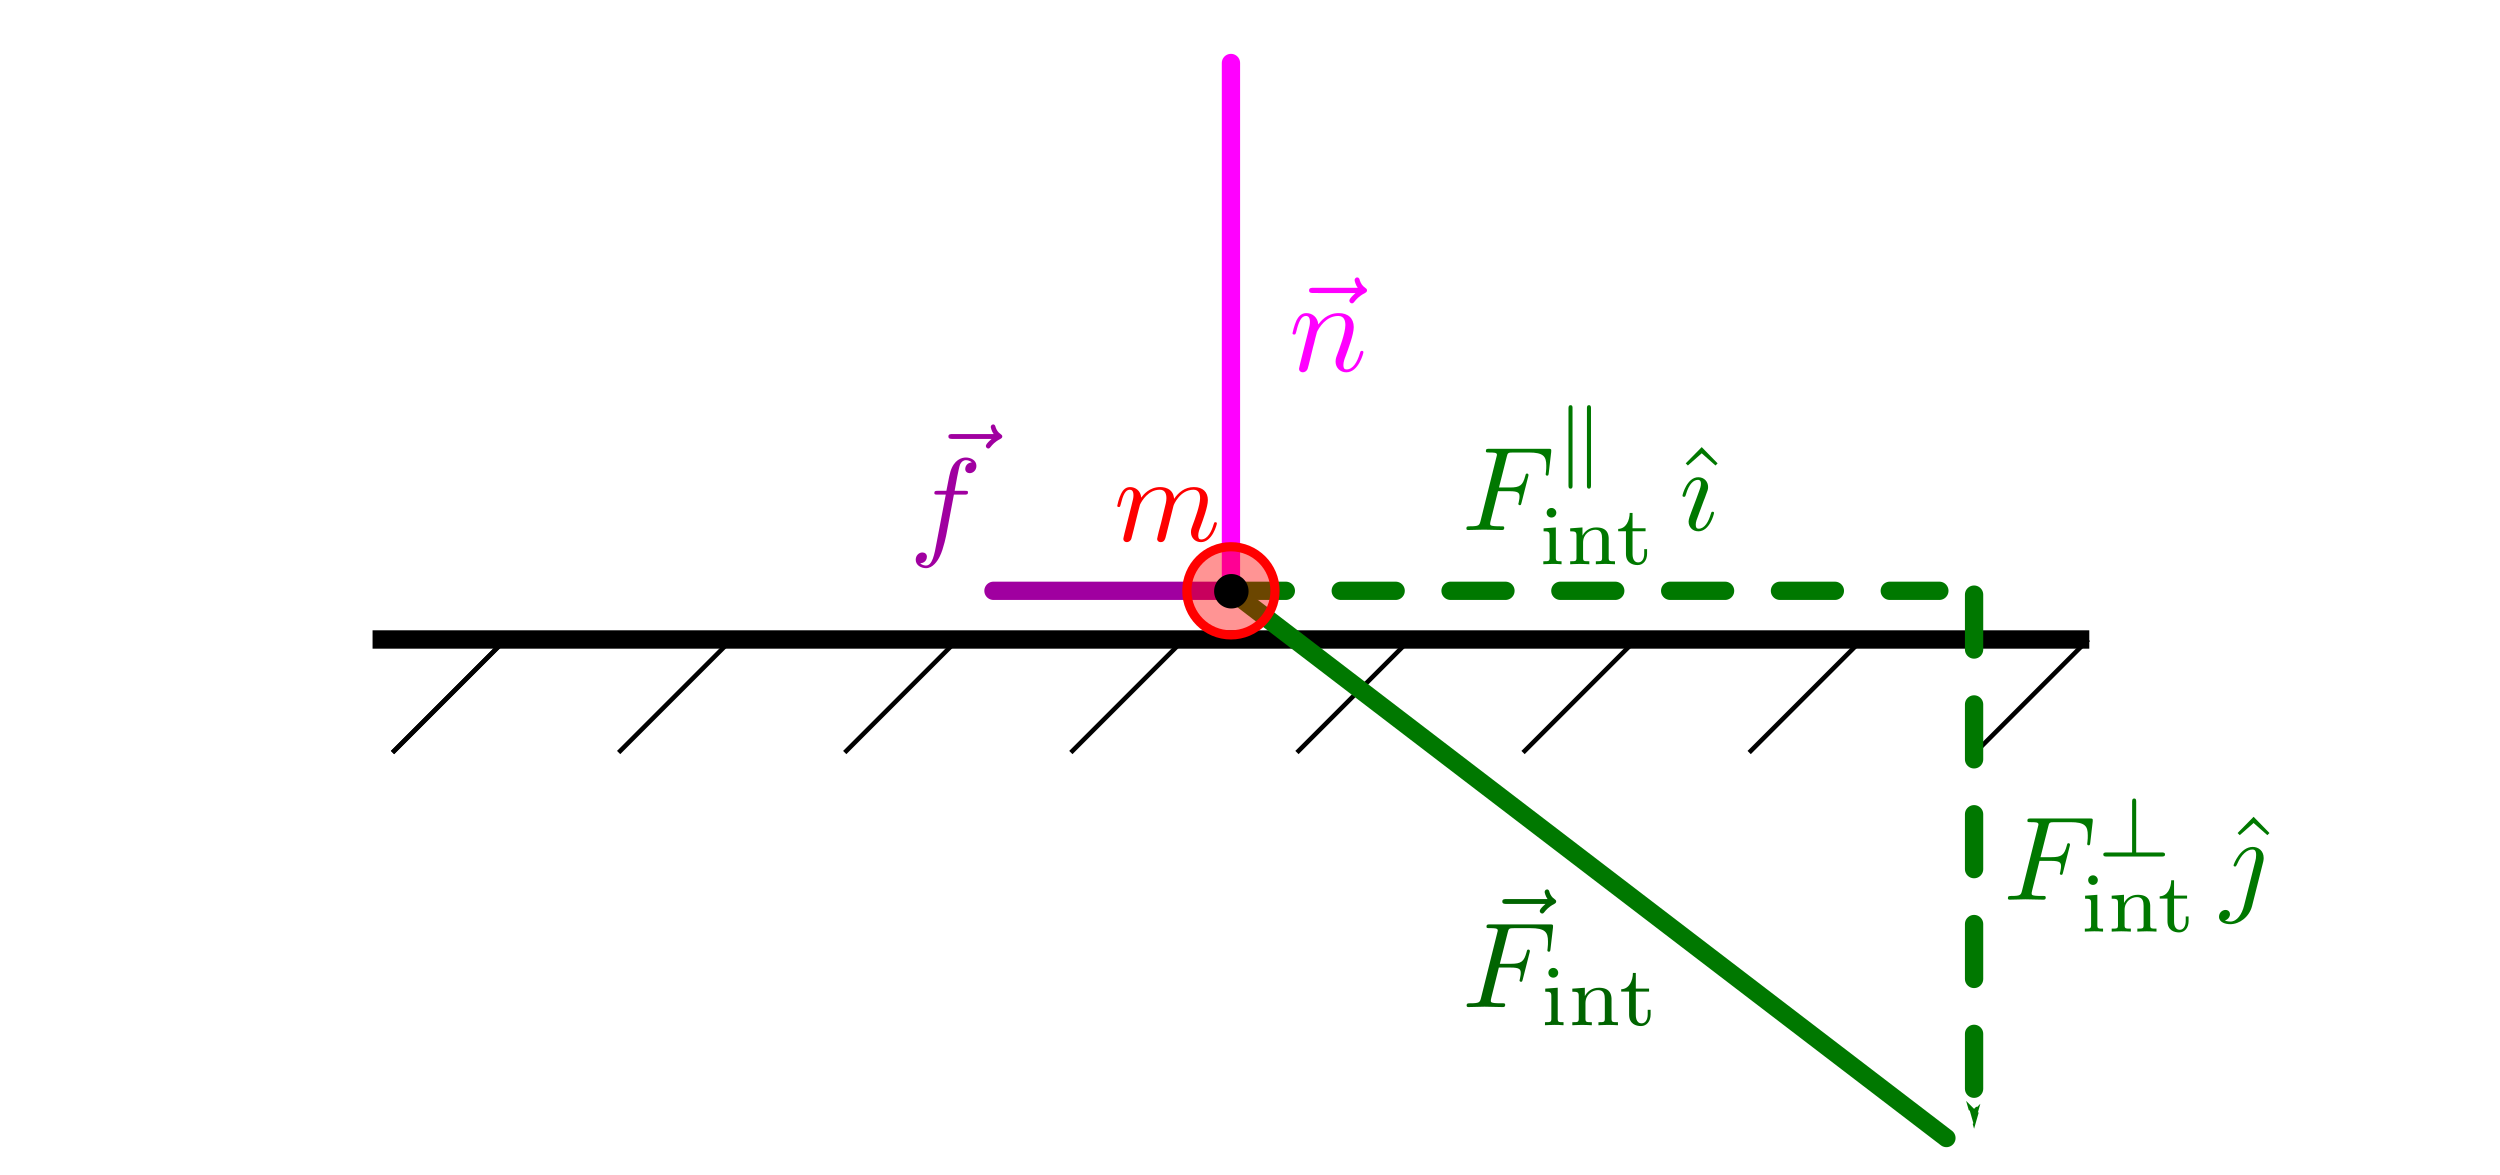 <?xml version="1.0" encoding="UTF-8" standalone="no"?>
<!-- Created with Inkscape (http://www.inkscape.org/) -->

<svg
   xmlns:dc="http://purl.org/dc/elements/1.1/"
   xmlns:cc="http://creativecommons.org/ns#"
   xmlns:rdf="http://www.w3.org/1999/02/22-rdf-syntax-ns#"
   xmlns:svg="http://www.w3.org/2000/svg"
   xmlns="http://www.w3.org/2000/svg"
   xmlns:sodipodi="http://sodipodi.sourceforge.net/DTD/sodipodi-0.dtd"
   xmlns:inkscape="http://www.inkscape.org/namespaces/inkscape"
   width="544.286"
   height="255.868"
   id="svg67356"
   version="1.1"
   inkscape:version="0.48.4 r9939"
   sodipodi:docname="how_to_normal_force_and_friction_f05.svg">
  <defs
     id="defs67358">
    <marker
       inkscape:stockid="Arrow1MendUBuW8h"
       orient="auto"
       refY="0"
       refX="0"
       id="Arrow1MendUBuW8h"
       style="overflow:visible">
      <path
         id="path8318"
         d="M 0,0 5,-5 -12.5,0 5,5 0,0 z"
         style="fill:#ff00ff;fill-rule:evenodd;stroke:#ff00ff;stroke-width:1pt"
         transform="matrix(-0.4,0,0,-0.4,-4,0)"
         inkscape:connector-curvature="0" />
    </marker>
    <marker
       inkscape:stockid="Arrow1MendUE"
       orient="auto"
       refY="0"
       refX="0"
       id="Arrow1MendUE"
       style="overflow:visible">
      <path
         id="path6952"
         d="M 0,0 5,-5 -12.5,0 5,5 0,0 z"
         style="fill:#000096;fill-rule:evenodd;stroke:#000096;stroke-width:1pt"
         transform="matrix(-0.4,0,0,-0.4,-4,0)"
         inkscape:connector-curvature="0" />
    </marker>
    <marker
       inkscape:stockid="Arrow1MendUBuW"
       orient="auto"
       refY="0"
       refX="0"
       id="Arrow1MendUBuW"
       style="overflow:visible">
      <path
         id="path7266"
         d="M 0,0 5,-5 -12.5,0 5,5 0,0 z"
         style="fill:#000096;fill-rule:evenodd;stroke:#000096;stroke-width:1pt"
         transform="matrix(-0.4,0,0,-0.4,-4,0)"
         inkscape:connector-curvature="0" />
    </marker>
    <marker
       inkscape:stockid="Arrow1MendOy"
       orient="auto"
       refY="0"
       refX="0"
       id="Arrow1MendOy"
       style="overflow:visible">
      <path
         id="path7107"
         d="M 0,0 5,-5 -12.5,0 5,5 0,0 z"
         style="fill:#00c8ff;fill-rule:evenodd;stroke:#00c8ff;stroke-width:1pt"
         transform="matrix(-0.4,0,0,-0.4,-4,0)"
         inkscape:connector-curvature="0" />
    </marker>
    <marker
       inkscape:stockid="Arrow1MendUL3"
       orient="auto"
       refY="0"
       refX="0"
       id="Arrow1MendUL3"
       style="overflow:visible">
      <path
         id="path6801"
         d="M 0,0 5,-5 -12.5,0 5,5 0,0 z"
         style="fill:#007800;fill-rule:evenodd;stroke:#007800;stroke-width:1pt"
         transform="matrix(-0.4,0,0,-0.4,-4,0)"
         inkscape:connector-curvature="0" />
    </marker>
    <marker
       inkscape:stockid="Arrow1MendUBuW8"
       orient="auto"
       refY="0"
       refX="0"
       id="Arrow1MendUBuW8"
       style="overflow:visible">
      <path
         id="path7622"
         d="M 0,0 5,-5 -12.5,0 5,5 0,0 z"
         style="fill:#007800;fill-rule:evenodd;stroke:#007800;stroke-width:1pt"
         transform="matrix(-0.4,0,0,-0.4,-4,0)"
         inkscape:connector-curvature="0" />
    </marker>
    <marker
       inkscape:stockid="Arrow1MendUBuW8"
       orient="auto"
       refY="0"
       refX="0"
       id="marker67249"
       style="overflow:visible">
      <path
         id="path67251"
         d="M 0,0 5,-5 -12.5,0 5,5 0,0 z"
         style="fill:#007800;fill-rule:evenodd;stroke:#007800;stroke-width:1pt"
         transform="matrix(-0.4,0,0,-0.4,-4,0)"
         inkscape:connector-curvature="0" />
    </marker>
    <marker
       inkscape:stockid="Arrow1MendUBuW8hPy"
       orient="auto"
       refY="0"
       refX="0"
       id="Arrow1MendUBuW8hPy"
       style="overflow:visible">
      <path
         id="path9623"
         d="M 0,0 5,-5 -12.5,0 5,5 0,0 z"
         style="fill:#a000a0;fill-rule:evenodd;stroke:#a000a0;stroke-width:1pt"
         transform="matrix(-0.4,0,0,-0.4,-4,0)"
         inkscape:connector-curvature="0" />
    </marker>
    <marker
       inkscape:stockid="Arrow1MendOy"
       orient="auto"
       refY="0"
       refX="0"
       id="marker67255"
       style="overflow:visible">
      <path
         id="path67257"
         d="M 0,0 5,-5 -12.5,0 5,5 0,0 z"
         style="fill:#00c8ff;fill-rule:evenodd;stroke:#00c8ff;stroke-width:1pt"
         transform="matrix(-0.4,0,0,-0.4,-4,0)"
         inkscape:connector-curvature="0" />
    </marker>
    <marker
       inkscape:stockid="Arrow1MendUBuW8a"
       orient="auto"
       refY="0"
       refX="0"
       id="Arrow1MendUBuW8a"
       style="overflow:visible">
      <path
         id="path20581"
         d="M 0,0 5,-5 -12.5,0 5,5 0,0 z"
         style="fill:#00c8ff;fill-rule:evenodd;stroke:#00c8ff;stroke-width:1pt"
         transform="matrix(-0.4,0,0,-0.4,-4,0)"
         inkscape:connector-curvature="0" />
    </marker>
    <marker
       inkscape:stockid="Arrow1MendUBuW8a"
       orient="auto"
       refY="0"
       refX="0"
       id="marker67261"
       style="overflow:visible">
      <path
         id="path67263"
         d="M 0,0 5,-5 -12.5,0 5,5 0,0 z"
         style="fill:#00c8ff;fill-rule:evenodd;stroke:#00c8ff;stroke-width:1pt"
         transform="matrix(-0.4,0,0,-0.4,-4,0)"
         inkscape:connector-curvature="0" />
    </marker>
    <marker
       inkscape:stockid="Arrow1MendUE"
       orient="auto"
       refY="0"
       refX="0"
       id="Arrow1MendUE-9"
       style="overflow:visible">
      <path
         id="path6952-3"
         d="M 0,0 5,-5 -12.5,0 5,5 0,0 z"
         style="fill:#000096;fill-rule:evenodd;stroke:#000096;stroke-width:1pt"
         transform="matrix(-0.4,0,0,-0.4,-4,0)"
         inkscape:connector-curvature="0" />
    </marker>
    <marker
       inkscape:stockid="Arrow1MendOy"
       orient="auto"
       refY="0"
       refX="0"
       id="Arrow1MendOy-9"
       style="overflow:visible">
      <path
         id="path7107-1"
         d="M 0,0 5,-5 -12.5,0 5,5 0,0 z"
         style="fill:#00c8ff;fill-rule:evenodd;stroke:#00c8ff;stroke-width:1pt"
         transform="matrix(-0.4,0,0,-0.4,-4,0)"
         inkscape:connector-curvature="0" />
    </marker>
    <marker
       inkscape:stockid="Arrow1MendUE"
       orient="auto"
       refY="0"
       refX="0"
       id="Arrow1MendUE-99"
       style="overflow:visible">
      <path
         id="path6952-1"
         d="M 0,0 5,-5 -12.5,0 5,5 0,0 z"
         style="fill:#000096;fill-rule:evenodd;stroke:#000096;stroke-width:1pt"
         transform="matrix(-0.4,0,0,-0.4,-4,0)"
         inkscape:connector-curvature="0" />
    </marker>
    <marker
       inkscape:stockid="Arrow1MendUBuW"
       orient="auto"
       refY="0"
       refX="0"
       id="Arrow1MendUBuW-9"
       style="overflow:visible">
      <path
         id="path7266-8"
         d="M 0,0 5,-5 -12.5,0 5,5 0,0 z"
         style="fill:#000096;fill-rule:evenodd;stroke:#000096;stroke-width:1pt"
         transform="matrix(-0.4,0,0,-0.4,-4,0)"
         inkscape:connector-curvature="0" />
    </marker>
    <marker
       inkscape:stockid="Arrow1MendOy"
       orient="auto"
       refY="0"
       refX="0"
       id="Arrow1MendOy-92"
       style="overflow:visible">
      <path
         id="path7107-5"
         d="M 0,0 5,-5 -12.5,0 5,5 0,0 z"
         style="fill:#00c8ff;fill-rule:evenodd;stroke:#00c8ff;stroke-width:1pt"
         transform="matrix(-0.4,0,0,-0.4,-4,0)"
         inkscape:connector-curvature="0" />
    </marker>
    <marker
       inkscape:stockid="Arrow1MendUL3"
       orient="auto"
       refY="0"
       refX="0"
       id="Arrow1MendUL3-1"
       style="overflow:visible">
      <path
         id="path6801-7"
         d="M 0,0 5,-5 -12.5,0 5,5 0,0 z"
         style="fill:#007800;fill-rule:evenodd;stroke:#007800;stroke-width:1pt"
         transform="matrix(-0.4,0,0,-0.4,-4,0)"
         inkscape:connector-curvature="0" />
    </marker>
    <marker
       inkscape:stockid="Arrow1MendOy"
       orient="auto"
       refY="0"
       refX="0"
       id="marker12362"
       style="overflow:visible">
      <path
         id="path12364"
         d="M 0,0 5,-5 -12.5,0 5,5 0,0 z"
         style="fill:#00c8ff;fill-rule:evenodd;stroke:#00c8ff;stroke-width:1pt"
         transform="matrix(-0.4,0,0,-0.4,-4,0)"
         inkscape:connector-curvature="0" />
    </marker>
    <marker
       inkscape:stockid="Arrow1MendUE"
       orient="auto"
       refY="0"
       refX="0"
       id="Arrow1MendUE-0"
       style="overflow:visible">
      <path
         id="path6952-16"
         d="M 0,0 5,-5 -12.5,0 5,5 0,0 z"
         style="fill:#000096;fill-rule:evenodd;stroke:#000096;stroke-width:1pt"
         transform="matrix(-0.4,0,0,-0.4,-4,0)"
         inkscape:connector-curvature="0" />
    </marker>
    <marker
       inkscape:stockid="Arrow1MendOy"
       orient="auto"
       refY="0"
       refX="0"
       id="Arrow1MendOy-3"
       style="overflow:visible">
      <path
         id="path7107-3"
         d="M 0,0 5,-5 -12.5,0 5,5 0,0 z"
         style="fill:#00c8ff;fill-rule:evenodd;stroke:#00c8ff;stroke-width:1pt"
         transform="matrix(-0.4,0,0,-0.4,-4,0)"
         inkscape:connector-curvature="0" />
    </marker>
    <marker
       inkscape:stockid="Arrow1MendUE"
       orient="auto"
       refY="0"
       refX="0"
       id="Arrow1MendUE-94"
       style="overflow:visible">
      <path
         id="path6952-6"
         d="M 0,0 5,-5 -12.5,0 5,5 0,0 z"
         style="fill:#000096;fill-rule:evenodd;stroke:#000096;stroke-width:1pt"
         transform="matrix(-0.4,0,0,-0.4,-4,0)"
         inkscape:connector-curvature="0" />
    </marker>
    <marker
       inkscape:stockid="Arrow1MendUBuW"
       orient="auto"
       refY="0"
       refX="0"
       id="Arrow1MendUBuW-3"
       style="overflow:visible">
      <path
         id="path7266-6"
         d="M 0,0 5,-5 -12.5,0 5,5 0,0 z"
         style="fill:#000096;fill-rule:evenodd;stroke:#000096;stroke-width:1pt"
         transform="matrix(-0.4,0,0,-0.4,-4,0)"
         inkscape:connector-curvature="0" />
    </marker>
    <marker
       inkscape:stockid="Arrow1MendOy"
       orient="auto"
       refY="0"
       refX="0"
       id="Arrow1MendOy-90"
       style="overflow:visible">
      <path
         id="path7107-12"
         d="M 0,0 5,-5 -12.5,0 5,5 0,0 z"
         style="fill:#00c8ff;fill-rule:evenodd;stroke:#00c8ff;stroke-width:1pt"
         transform="matrix(-0.4,0,0,-0.4,-4,0)"
         inkscape:connector-curvature="0" />
    </marker>
    <marker
       inkscape:stockid="Arrow1MendUL3"
       orient="auto"
       refY="0"
       refX="0"
       id="Arrow1MendUL3-5"
       style="overflow:visible">
      <path
         id="path6801-3"
         d="M 0,0 5,-5 -12.5,0 5,5 0,0 z"
         style="fill:#007800;fill-rule:evenodd;stroke:#007800;stroke-width:1pt"
         transform="matrix(-0.4,0,0,-0.4,-4,0)"
         inkscape:connector-curvature="0" />
    </marker>
    <marker
       inkscape:stockid="Arrow1MendOy"
       orient="auto"
       refY="0"
       refX="0"
       id="marker12801"
       style="overflow:visible">
      <path
         id="path12803"
         d="M 0,0 5,-5 -12.5,0 5,5 0,0 z"
         style="fill:#00c8ff;fill-rule:evenodd;stroke:#00c8ff;stroke-width:1pt"
         transform="matrix(-0.4,0,0,-0.4,-4,0)"
         inkscape:connector-curvature="0" />
    </marker>
    <marker
       inkscape:stockid="Arrow1MendUL3"
       orient="auto"
       refY="0"
       refX="0"
       id="Arrow1MendUL3-6"
       style="overflow:visible">
      <path
         id="path6801-1"
         d="M 0,0 5,-5 -12.5,0 5,5 0,0 z"
         style="fill:#007800;fill-rule:evenodd;stroke:#007800;stroke-width:1pt"
         transform="matrix(-0.4,0,0,-0.4,-4,0)"
         inkscape:connector-curvature="0" />
    </marker>
    <marker
       inkscape:stockid="Arrow1MendUBuW8"
       orient="auto"
       refY="0"
       refX="0"
       id="Arrow1MendUBuW8-4"
       style="overflow:visible">
      <path
         id="path7622-3"
         d="M 0,0 5,-5 -12.5,0 5,5 0,0 z"
         style="fill:#007800;fill-rule:evenodd;stroke:#007800;stroke-width:1pt"
         transform="matrix(-0.4,0,0,-0.4,-4,0)"
         inkscape:connector-curvature="0" />
    </marker>
    <marker
       inkscape:stockid="Arrow1MendUBuW8"
       orient="auto"
       refY="0"
       refX="0"
       id="marker13024"
       style="overflow:visible">
      <path
         id="path13026"
         d="M 0,0 5,-5 -12.5,0 5,5 0,0 z"
         style="fill:#007800;fill-rule:evenodd;stroke:#007800;stroke-width:1pt"
         transform="matrix(-0.4,0,0,-0.4,-4,0)"
         inkscape:connector-curvature="0" />
    </marker>
    <marker
       inkscape:stockid="Arrow1MendUBuW8h"
       orient="auto"
       refY="0"
       refX="0"
       id="Arrow1MendUBuW8h-7"
       style="overflow:visible">
      <path
         id="path8318-5"
         d="M 0,0 5,-5 -12.5,0 5,5 0,0 z"
         style="fill:#ff00ff;fill-rule:evenodd;stroke:#ff00ff;stroke-width:1pt"
         transform="matrix(-0.4,0,0,-0.4,-4,0)"
         inkscape:connector-curvature="0" />
    </marker>
    <marker
       inkscape:stockid="Arrow1MendUL3"
       orient="auto"
       refY="0"
       refX="0"
       id="Arrow1MendUL3-9"
       style="overflow:visible">
      <path
         id="path6801-5"
         d="M 0,0 5,-5 -12.5,0 5,5 0,0 z"
         style="fill:#007800;fill-rule:evenodd;stroke:#007800;stroke-width:1pt"
         transform="matrix(-0.4,0,0,-0.4,-4,0)"
         inkscape:connector-curvature="0" />
    </marker>
    <marker
       inkscape:stockid="Arrow1MendUBuW8"
       orient="auto"
       refY="0"
       refX="0"
       id="Arrow1MendUBuW8-8"
       style="overflow:visible">
      <path
         id="path7622-5"
         d="M 0,0 5,-5 -12.5,0 5,5 0,0 z"
         style="fill:#007800;fill-rule:evenodd;stroke:#007800;stroke-width:1pt"
         transform="matrix(-0.4,0,0,-0.4,-4,0)"
         inkscape:connector-curvature="0" />
    </marker>
    <marker
       inkscape:stockid="Arrow1MendUBuW8"
       orient="auto"
       refY="0"
       refX="0"
       id="marker13344"
       style="overflow:visible">
      <path
         id="path13346"
         d="M 0,0 5,-5 -12.5,0 5,5 0,0 z"
         style="fill:#007800;fill-rule:evenodd;stroke:#007800;stroke-width:1pt"
         transform="matrix(-0.4,0,0,-0.4,-4,0)"
         inkscape:connector-curvature="0" />
    </marker>
    <marker
       inkscape:stockid="Arrow1MendUBuW8h"
       orient="auto"
       refY="0"
       refX="0"
       id="Arrow1MendUBuW8h-3"
       style="overflow:visible">
      <path
         id="path8318-4"
         d="M 0,0 5,-5 -12.5,0 5,5 0,0 z"
         style="fill:#ff00ff;fill-rule:evenodd;stroke:#ff00ff;stroke-width:1pt"
         transform="matrix(-0.4,0,0,-0.4,-4,0)"
         inkscape:connector-curvature="0" />
    </marker>
    <marker
       inkscape:stockid="Arrow1MendUL3"
       orient="auto"
       refY="0"
       refX="0"
       id="Arrow1MendUL3-8"
       style="overflow:visible">
      <path
         id="path6801-36"
         d="M 0,0 5,-5 -12.5,0 5,5 0,0 z"
         style="fill:#007800;fill-rule:evenodd;stroke:#007800;stroke-width:1pt"
         transform="matrix(-0.4,0,0,-0.4,-4,0)"
         inkscape:connector-curvature="0" />
    </marker>
    <marker
       inkscape:stockid="Arrow1MendUBuW8"
       orient="auto"
       refY="0"
       refX="0"
       id="Arrow1MendUBuW8-9"
       style="overflow:visible">
      <path
         id="path7622-6"
         d="M 0,0 5,-5 -12.5,0 5,5 0,0 z"
         style="fill:#007800;fill-rule:evenodd;stroke:#007800;stroke-width:1pt"
         transform="matrix(-0.4,0,0,-0.4,-4,0)"
         inkscape:connector-curvature="0" />
    </marker>
    <marker
       inkscape:stockid="Arrow1MendUBuW8"
       orient="auto"
       refY="0"
       refX="0"
       id="marker13671"
       style="overflow:visible">
      <path
         id="path13673"
         d="M 0,0 5,-5 -12.5,0 5,5 0,0 z"
         style="fill:#007800;fill-rule:evenodd;stroke:#007800;stroke-width:1pt"
         transform="matrix(-0.4,0,0,-0.4,-4,0)"
         inkscape:connector-curvature="0" />
    </marker>
    <marker
       inkscape:stockid="Arrow1MendUBuW8hPy"
       orient="auto"
       refY="0"
       refX="0"
       id="Arrow1MendUBuW8hPy-7"
       style="overflow:visible">
      <path
         id="path9623-5"
         d="M 0,0 5,-5 -12.5,0 5,5 0,0 z"
         style="fill:#a000a0;fill-rule:evenodd;stroke:#a000a0;stroke-width:1pt"
         transform="matrix(-0.4,0,0,-0.4,-4,0)"
         inkscape:connector-curvature="0" />
    </marker>
  </defs>
  <sodipodi:namedview
     id="base"
     pagecolor="#ffffff"
     bordercolor="#666666"
     borderopacity="1.0"
     inkscape:pageopacity="0.0"
     inkscape:pageshadow="2"
     inkscape:zoom="1.979899"
     inkscape:cx="206.69386"
     inkscape:cy="54.715656"
     inkscape:document-units="px"
     inkscape:current-layer="layer1"
     showgrid="false"
     fit-margin-top="0"
     fit-margin-left="0"
     fit-margin-right="0"
     fit-margin-bottom="0"
     inkscape:window-width="1920"
     inkscape:window-height="1060"
     inkscape:window-x="0"
     inkscape:window-y="0"
     inkscape:window-maximized="1" />
  <g
     inkscape:label="Layer 1"
     inkscape:groupmode="layer"
     id="layer1"
     transform="translate(-63.572,-360.82)">
    <rect
       style="color:#000000;fill:#ffffff;fill-opacity:1;stroke:none;stroke-width:4;marker:none;visibility:visible;display:inline;overflow:visible;enable-background:accumulate"
       id="rect67595"
       width="544.286"
       height="255.868"
       x="63.572"
       y="360.82"
       ry="0" />
    <g
       inkscape:tile-y0="47.833224"
       inkscape:tile-x0="542.25829"
       transform="translate(122.966,384.012)"
       id="use31682">
      <path
         style="color:#000000;fill:#803300;stroke:#ff00ff;stroke-width:3.984;stroke-linecap:round;stroke-linejoin:miter;stroke-miterlimit:4;stroke-opacity:1;stroke-dasharray:none;stroke-dashoffset:0;marker:none;marker-end:url(#Arrow1MendUBuW8h);visibility:visible;display:inline;overflow:visible;enable-background:accumulate"
         d="m 208.6,105.435 0,-114.913"
         id="path32422"
         inkscape:connector-curvature="0" />
      <g
         transform="matrix(0.5,0,0,0.5,109.807,17.322)"
         id="g32452">
        <g
           style="font-style:normal;font-variant:normal;font-weight:normal;font-stretch:normal;letter-spacing:normal;word-spacing:normal;text-anchor:start;fill:none;stroke:#00c800;stroke-linecap:butt;stroke-linejoin:miter;stroke-miterlimit:10.433;stroke-opacity:1;stroke-dasharray:none;stroke-dashoffset:0"
           id="g32454"
           transform="matrix(1.063,0,0,-1.063,-186.024,789.272)"
           xml:space="preserve"
           stroke-miterlimit="10.433"
           font-style="normal"
           font-variant="normal"
           font-weight="normal"
           font-stretch="normal"
           font-size-adjust="none"
           letter-spacing="normal"
           word-spacing="normal"><path
             style="fill:#006400;fill-opacity:1;stroke:#00c800;stroke-width:0;stroke-opacity:1"
             inkscape:connector-curvature="0"
             d="m 489.71,448.44 -0.07,-0.06 -0.07,-0.07 -0.08,-0.07 -0.08,-0.07 -0.08,-0.08 -0.09,-0.08 -0.09,-0.09 -0.1,-0.08 -0.09,-0.09 -0.1,-0.09 -0.19,-0.19 -0.2,-0.2 -0.19,-0.2 -0.09,-0.11 -0.09,-0.1 -0.09,-0.1 -0.08,-0.1 -0.08,-0.11 -0.08,-0.1 -0.07,-0.1 -0.06,-0.1 -0.06,-0.1 -0.06,-0.1 -0.04,-0.1 -0.04,-0.09 -0.03,-0.09 -0.02,-0.09 -0.02,-0.09 0,-0.09 c 0,-0.5 0.5,-1 1,-1 0.45,0 0.7,0.36 0.95,0.66 0.59,0.75 1.73,2.14 3.94,3.23 0.34,0.21 0.84,0.46 0.84,1.05 0,0.5 -0.34,0.75 -0.7,1 -1.1,0.75 -1.64,1.64 -2.05,2.83 -0.09,0.45 -0.3,1.11 -0.98,1.11 -0.71,0 -1,-0.66 -1,-1.05 0,-0.25 0.39,-1.84 1.18,-2.89 h -16.78 c -0.84,0 -1.75,0 -1.75,-1 0,-1 0.91,-1 1.75,-1 z"
             id="path32456" /><path
             style="fill:#006400;fill-opacity:1;stroke:#00c800;stroke-width:0;stroke-opacity:1"
             inkscape:connector-curvature="0"
             d="m 470.61,422.39 h 4.83 c 3.75,0 4.14,-0.8 4.14,-2.24 0,-0.36 0,-0.95 -0.34,-2.44 -0.11,-0.25 -0.16,-0.45 -0.16,-0.56 0,-0.39 0.3,-0.59 0.6,-0.59 0.5,0 0.5,0.15 0.75,1.05 l 2.75,10.81 c 0.14,0.54 0.14,0.65 0.14,0.79 0,0.1 -0.1,0.55 -0.6,0.55 -0.5,0 -0.54,-0.25 -0.75,-1.05 -1.04,-3.87 -2.18,-4.78 -6.42,-4.78 h -4.53 l 3.19,12.66 c 0.43,1.75 0.5,1.94 2.68,1.94 h 6.58 c 6.13,0 7.27,-1.64 7.27,-5.47 0,-1.16 0,-1.35 -0.14,-2.7 -0.11,-0.65 -0.11,-0.74 -0.11,-0.9 0,-0.25 0.15,-0.59 0.61,-0.59 0.54,0 0.59,0.3 0.69,1.25 l 1,8.61 c 0.15,1.34 -0.1,1.34 -1.35,1.34 h -24.4 c -1,0 -1.5,0 -1.5,-1 0,-0.54 0.45,-0.54 1.39,-0.54 1.84,0 3.23,0 3.23,-0.89 0,-0.21 0,-0.3 -0.25,-1.21 l -6.56,-26.34 c -0.5,-1.95 -0.61,-2.34 -4.55,-2.34 -0.84,0 -1.39,0 -1.39,-0.96 0,-0.59 0.59,-0.59 0.75,-0.59 1.44,0 5.13,0.16 6.58,0.16 1.64,0 5.78,-0.16 7.42,-0.16 0.45,0 1.05,0 1.05,0.95 0,0.39 -0.3,0.49 -0.3,0.55 -0.16,0.05 -0.25,0.05 -1.39,0.05 -1.11,0 -1.36,0 -2.59,0.09 -1.46,0.16 -1.6,0.36 -1.6,1 0,0.09 0,0.41 0.19,1.14 z"
             id="path32458" /><path
             style="fill:#007800;fill-opacity:1;stroke:#00c800;stroke-width:0;stroke-opacity:1"
             inkscape:connector-curvature="0"
             d="m 494.92,420.26 0,0.1 -0.01,0.09 -0.01,0.1 -0.02,0.09 -0.02,0.09 -0.03,0.09 -0.03,0.09 -0.03,0.09 -0.04,0.09 -0.04,0.08 -0.05,0.08 -0.05,0.09 -0.06,0.07 -0.05,0.08 -0.07,0.07 -0.06,0.07 -0.07,0.07 -0.07,0.07 -0.08,0.06 -0.08,0.06 -0.08,0.05 -0.09,0.05 -0.08,0.05 -0.09,0.04 -0.1,0.04 -0.09,0.03 -0.1,0.03 -0.1,0.02 -0.11,0.02 -0.1,0.01 -0.11,0.01 -0.11,0.01 c -1.05,0 -1.99,-0.83 -1.99,-1.99 0,-1.25 1.02,-2.01 1.99,-2.01 1.12,0 2.03,0.86 2.03,2.01 z"
             id="path32460" /><path
             style="fill:#006400;fill-opacity:1;stroke:#00c800;stroke-width:0;stroke-opacity:1"
             inkscape:connector-curvature="0"
             d="m 489.62,413.75 v -1.25 c 2.19,0 2.5,-0.22 2.5,-1.93 v -9.06 c 0,-1.5 -0.34,-1.5 -2.61,-1.5 v -1.25 c 0.06,0 2.5,0.14 3.91,0.14 1.22,0 2.47,-0.03 3.69,-0.14 v 1.25 c -2.02,0 -2.38,0 -2.38,1.47 v 12.64 z"
             id="path32462" /><path
             style="fill:#006400;fill-opacity:1;stroke:#00c800;stroke-width:0;stroke-opacity:1"
             inkscape:connector-curvature="0"
             d="m 516.77,409.32 0,0.28 -0.01,0.28 -0.03,0.26 -0.03,0.26 -0.04,0.25 -0.05,0.24 -0.06,0.24 -0.07,0.22 -0.08,0.22 -0.09,0.21 -0.09,0.2 -0.11,0.19 -0.12,0.19 -0.13,0.17 -0.14,0.17 -0.16,0.16 -0.16,0.15 -0.17,0.14 -0.19,0.13 -0.19,0.12 -0.21,0.12 -0.22,0.1 -0.23,0.09 -0.24,0.09 -0.26,0.07 -0.27,0.07 -0.28,0.05 -0.29,0.05 -0.3,0.03 -0.32,0.03 -0.33,0.02 -0.35,0 c -2.85,0 -4.7,-1.56 -5.68,-3.37 h -0.03 v 3.37 l -5.13,-0.37 v -1.25 c 2.34,0 2.63,-0.25 2.63,-1.96 v -9.03 c 0,-1.5 -0.36,-1.5 -2.63,-1.5 v -1.25 c 0.08,0 2.52,0.14 3.99,0.14 1.28,0 3.68,-0.11 4,-0.14 v 1.25 c -2.27,0 -2.61,0 -2.61,1.5 v 6.28 c 0,3.66 2.89,5.36 5.18,5.36 2.44,0 2.75,-1.92 2.75,-3.69 v -7.95 c 0,-1.5 -0.34,-1.5 -2.61,-1.5 v -1.25 c 0.08,0 2.52,0.14 3.97,0.14 1.3,0 3.71,-0.11 4.02,-0.14 v 1.25 c -2.27,0 -2.63,0 -2.63,1.5 z"
             id="path32464" /><path
             style="fill:#006400;fill-opacity:1;stroke:#00c800;stroke-width:0;stroke-opacity:1"
             inkscape:connector-curvature="0"
             d="m 526.72,412.53 h 5.43 v 1.25 h -5.43 v 6.4 h -1.19 c -0.03,-3.12 -1.46,-6.57 -4.8,-6.68 v -0.97 h 3.24 v -9.41 c 0,-3.91 2.92,-4.7 4.87,-4.7 2.34,0 3.94,1.98 3.94,4.73 v 1.92 h -1.19 v -1.89 c 0,-2.36 -1.11,-3.65 -2.47,-3.65 -2.4,0 -2.4,2.92 -2.4,3.56 z"
             id="path32466" /></g>      </g>
      <g
         transform="translate(0,-1.6984813e-5)"
         id="g32468">
        <path
           inkscape:connector-curvature="0"
           id="path32470"
           d="m 21.718,116.034 373.756,0"
           style="fill:none;stroke:#000000;stroke-width:4;stroke-linecap:butt;stroke-linejoin:miter;stroke-miterlimit:4;stroke-opacity:1;stroke-dasharray:none" />
        <path
           style="fill:none;stroke:#000000;stroke-width:1px;stroke-linecap:butt;stroke-linejoin:miter;stroke-opacity:1"
           d="M 50.676,116.034 26.063,140.647"
           id="path32472"
           inkscape:connector-curvature="0"
           inkscape:tile-cx="84.836245"
           inkscape:tile-cy="304.01377"
           inkscape:tile-w="24.613225"
           inkscape:tile-h="24.61323"
           inkscape:tile-x0="72.529632"
           inkscape:tile-y0="291.70716" />
        <path
           style="fill:none;stroke:#000000;stroke-width:1px;stroke-linecap:butt;stroke-linejoin:miter;stroke-opacity:1"
           d="M 50.676,116.034 26.063,140.647"
           id="use32474"
           inkscape:connector-curvature="0"
           inkscape:tile-x0="72.529632"
           inkscape:tile-y0="291.70716" />
        <path
           style="fill:none;stroke:#000000;stroke-width:1px;stroke-linecap:butt;stroke-linejoin:miter;stroke-opacity:1"
           d="M 99.902,116.034 75.289,140.647"
           id="use32476"
           inkscape:connector-curvature="0"
           inkscape:tile-x0="72.529632"
           inkscape:tile-y0="291.70716" />
        <path
           style="fill:none;stroke:#000000;stroke-width:1px;stroke-linecap:butt;stroke-linejoin:miter;stroke-opacity:1"
           d="m 149.129,116.034 -24.613,24.613"
           id="use32478"
           inkscape:connector-curvature="0"
           inkscape:tile-x0="72.529632"
           inkscape:tile-y0="291.70716" />
        <path
           style="fill:none;stroke:#000000;stroke-width:1px;stroke-linecap:butt;stroke-linejoin:miter;stroke-opacity:1"
           d="m 198.355,116.034 -24.613,24.613"
           id="use32480"
           inkscape:connector-curvature="0"
           inkscape:tile-x0="72.529632"
           inkscape:tile-y0="291.70716" />
        <path
           style="fill:none;stroke:#000000;stroke-width:1px;stroke-linecap:butt;stroke-linejoin:miter;stroke-opacity:1"
           d="m 247.582,116.034 -24.613,24.613"
           id="use32482"
           inkscape:connector-curvature="0"
           inkscape:tile-x0="72.529632"
           inkscape:tile-y0="291.70716" />
        <path
           style="fill:none;stroke:#000000;stroke-width:1px;stroke-linecap:butt;stroke-linejoin:miter;stroke-opacity:1"
           d="m 296.808,116.034 -24.613,24.613"
           id="use32484"
           inkscape:connector-curvature="0"
           inkscape:tile-x0="72.529632"
           inkscape:tile-y0="291.70716" />
        <path
           style="fill:none;stroke:#000000;stroke-width:1px;stroke-linecap:butt;stroke-linejoin:miter;stroke-opacity:1"
           d="m 346.035,116.034 -24.613,24.613"
           id="use32486"
           inkscape:connector-curvature="0"
           inkscape:tile-x0="72.529632"
           inkscape:tile-y0="291.70716" />
        <path
           style="fill:none;stroke:#000000;stroke-width:1px;stroke-linecap:butt;stroke-linejoin:miter;stroke-opacity:1"
           d="m 395.261,116.034 -24.613,24.613"
           id="use32488"
           inkscape:connector-curvature="0"
           inkscape:tile-x0="72.529632"
           inkscape:tile-y0="291.70716" />
      </g>
      <g
         id="g32490"
         transform="matrix(0.5,0,0,0.5,33.98,-84.193)">
        <g
           word-spacing="normal"
           letter-spacing="normal"
           font-size-adjust="none"
           font-stretch="normal"
           font-weight="normal"
           font-variant="normal"
           font-style="normal"
           stroke-miterlimit="10.433"
           xml:space="preserve"
           transform="matrix(1.063,0,0,-1.063,-186.024,789.272)"
           id="g32492"
           style="font-style:normal;font-variant:normal;font-weight:normal;font-stretch:normal;letter-spacing:normal;word-spacing:normal;text-anchor:start;fill:none;stroke:#000000;stroke-linecap:butt;stroke-linejoin:miter;stroke-miterlimit:10.433;stroke-opacity:1;stroke-dasharray:none;stroke-dashoffset:0"><path
             id="path32494"
             d="m 459.91,409.14 -0.02,-0.07 -0.01,-0.08 -0.02,-0.07 -0.01,-0.08 -0.04,-0.16 -0.04,-0.16 -0.03,-0.16 -0.04,-0.16 -0.04,-0.16 -0.04,-0.16 -0.01,-0.08 -0.02,-0.07 -0.02,-0.07 -0.01,-0.07 -0.02,-0.07 -0.01,-0.07 -0.01,-0.06 -0.01,-0.06 -0.01,-0.06 -0.01,-0.05 -0.01,-0.05 -0.01,-0.04 -0.01,-0.04 0,-0.04 0,-0.03 0,-0.02 c 0,-0.89 0.7,-1.35 1.43,-1.35 0.61,0 1.5,0.39 1.85,1.39 0.06,0.11 0.65,2.44 0.95,3.69 l 1.1,4.48 c 0.29,1.1 0.59,2.19 0.84,3.35 0.2,0.84 0.61,2.28 0.66,2.48 0.75,1.55 3.39,6.08 8.1,6.08 2.25,0 2.71,-1.84 2.71,-3.48 0,-1.25 -0.36,-2.64 -0.75,-4.14 l -1.39,-5.79 -1,-3.78 c -0.21,-1 -0.66,-2.68 -0.66,-2.93 0,-0.89 0.7,-1.35 1.45,-1.35 1.55,0 1.85,1.25 2.24,2.85 0.7,2.78 2.55,10.06 3,12 0.14,0.65 2.78,6.62 8.22,6.62 2.14,0 2.68,-1.69 2.68,-3.48 0,-2.85 -2.09,-8.52 -3.09,-11.16 -0.45,-1.2 -0.64,-1.75 -0.64,-2.75 0,-2.33 1.73,-4.08 4.08,-4.08 4.69,0 6.53,7.27 6.53,7.67 0,0.5 -0.45,0.5 -0.59,0.5 -0.5,0 -0.5,-0.15 -0.75,-0.9 -0.75,-2.64 -2.35,-6.17 -5.08,-6.17 -0.86,0 -1.21,0.5 -1.21,1.64 0,1.25 0.46,2.45 0.9,3.54 0.95,2.58 3.04,8.11 3.04,10.96 0,3.23 -2,5.32 -5.73,5.32 -3.74,0 -6.27,-2.18 -8.11,-4.82 -0.06,0.65 -0.2,2.34 -1.61,3.53 -1.24,1.04 -2.83,1.29 -4.08,1.29 -4.48,0 -6.92,-3.18 -7.76,-4.32 -0.25,2.84 -2.35,4.32 -4.6,4.32 -2.28,0 -3.23,-1.93 -3.69,-2.82 -0.89,-1.75 -1.54,-4.69 -1.54,-4.85 0,-0.5 0.5,-0.5 0.61,-0.5 0.5,0 0.54,0.07 0.84,1.16 0.84,3.53 1.84,5.92 3.64,5.92 0.8,0 1.55,-0.39 1.55,-2.28 0,-1.05 -0.16,-1.61 -0.8,-4.19 z"
             inkscape:connector-curvature="0"
             style="fill:#fe0000;fill-opacity:1;stroke-width:0" /></g>      </g>
      <path
         sodipodi:nodetypes="cc"
         inkscape:transform-center-x="-78.713393"
         inkscape:transform-center-y="44.625291"
         style="color:#000000;fill:none;stroke:#007800;stroke-width:3.979;stroke-linecap:round;stroke-linejoin:miter;stroke-miterlimit:4;stroke-opacity:1;stroke-dasharray:none;stroke-dashoffset:0;marker:none;marker-end:url(#Arrow1MendUL3);visibility:visible;display:inline;overflow:visible;enable-background:accumulate"
         d="m 208.586,105.427 155.784,119.148"
         id="path32496"
         inkscape:connector-curvature="0" />
      <path
         style="color:#000000;fill:none;stroke:#007800;stroke-width:3.984;stroke-linecap:round;stroke-linejoin:miter;stroke-miterlimit:4;stroke-opacity:1;stroke-dasharray:11.953, 11.953;stroke-dashoffset:0;marker:none;marker-end:url(#Arrow1MendUBuW8);visibility:visible;display:inline;overflow:visible;enable-background:accumulate"
         d="m 370.391,106.268 0,114.94"
         id="path32498"
         inkscape:connector-curvature="0" />
      <path
         style="color:#000000;fill:none;stroke:#007800;stroke-width:3.984;stroke-linecap:round;stroke-linejoin:miter;stroke-miterlimit:4;stroke-opacity:1;stroke-dasharray:11.953, 11.953;stroke-dashoffset:0;marker:none;marker-end:url(#Arrow1MendUBuW8);visibility:visible;display:inline;overflow:visible;enable-background:accumulate"
         d="m 208.6,105.435 154.23,0"
         id="path32500"
         inkscape:connector-curvature="0"
         inkscape:transform-center-x="-78.60905" />
      <path
         style="color:#000000;fill:#803300;stroke:#a000a0;stroke-width:3.984;stroke-linecap:round;stroke-linejoin:miter;stroke-miterlimit:4;stroke-opacity:1;stroke-dasharray:none;stroke-dashoffset:0;marker:none;marker-end:url(#Arrow1MendUBuW8hPy);visibility:visible;display:inline;overflow:visible;enable-background:accumulate"
         d="m 208.6,105.435 -51.702,0"
         id="path32546"
         inkscape:connector-curvature="0" />
      <g
         id="g32548"
         transform="matrix(0.5,0,0,0.5,-10.529,-83.662)">
        <g
           id="g32550"
           transform="matrix(1.063,0,0,-1.063,-186.024,789.272)"
           xml:space="preserve"
           stroke-miterlimit="10.433"
           font-style="normal"
           font-variant="normal"
           font-weight="normal"
           font-stretch="normal"
           font-size-adjust="none"
           letter-spacing="normal"
           word-spacing="normal"
           style="font-style:normal;font-variant:normal;font-weight:normal;font-stretch:normal;letter-spacing:normal;word-spacing:normal;text-anchor:start;fill:none;stroke:#000000;stroke-width:2;stroke-linecap:butt;stroke-linejoin:miter;stroke-miterlimit:10.433;stroke-opacity:1;stroke-dasharray:none;stroke-dashoffset:0"><path
             d="m 489.23,448.92 -0.07,-0.06 -0.07,-0.07 -0.08,-0.07 -0.08,-0.07 -0.08,-0.08 -0.09,-0.08 -0.09,-0.09 -0.1,-0.08 -0.09,-0.09 -0.1,-0.09 -0.19,-0.19 -0.2,-0.2 -0.19,-0.2 -0.09,-0.11 -0.09,-0.1 -0.09,-0.1 -0.08,-0.1 -0.08,-0.11 -0.08,-0.1 -0.07,-0.1 -0.06,-0.1 -0.06,-0.1 -0.06,-0.1 -0.04,-0.1 -0.04,-0.09 -0.03,-0.09 -0.02,-0.09 -0.02,-0.09 0,-0.09 c 0,-0.5 0.5,-1 1,-1 0.45,0 0.7,0.36 0.95,0.66 0.59,0.75 1.73,2.14 3.94,3.24 0.34,0.2 0.84,0.45 0.84,1.04 0,0.5 -0.34,0.75 -0.7,1 -1.1,0.75 -1.64,1.64 -2.05,2.83 -0.09,0.45 -0.3,1.11 -0.98,1.11 -0.71,0 -1,-0.66 -1,-1.05 0,-0.25 0.39,-1.84 1.18,-2.89 h -16.78 c -0.84,0 -1.75,0 -1.75,-1 0,-1 0.91,-1 1.75,-1 z"
             id="path32552"
             inkscape:connector-curvature="0"
             style="fill:#a000a0;fill-opacity:1;stroke-width:0" /><path
             d="m 473.8,426.12 h 4.28 c 1,0 1.5,0 1.5,1 0,0.55 -0.5,0.55 -1.34,0.55 h -4.14 l 1.04,5.69 c 0.21,1.04 0.91,4.57 1.21,5.17 0.45,0.95 1.29,1.7 2.34,1.7 0.19,0 1.49,0 2.44,-0.91 -2.19,-0.18 -2.69,-1.93 -2.69,-2.68 0,-1.14 0.89,-1.74 1.85,-1.74 1.29,0 2.73,1.1 2.73,2.99 0,2.29 -2.3,3.43 -4.33,3.43 -1.7,0 -4.84,-0.89 -6.33,-5.82 -0.29,-1.05 -0.45,-1.55 -1.64,-7.83 h -3.43 c -0.96,0 -1.5,0 -1.5,-0.94 0,-0.61 0.45,-0.61 1.39,-0.61 h 3.29 l -3.75,-19.67 c -0.89,-4.83 -1.73,-9.38 -4.33,-9.38 -0.2,0 -1.43,0 -2.39,0.91 2.3,0.14 2.74,1.94 2.74,2.69 0,1.14 -0.89,1.75 -1.85,1.75 -1.29,0 -2.73,-1.1 -2.73,-3 0,-2.24 2.19,-3.44 4.23,-3.44 2.74,0 4.74,2.94 5.63,4.84 1.59,3.14 2.75,9.16 2.8,9.52 z"
             id="path32554"
             inkscape:connector-curvature="0"
             style="fill:#a000a0;fill-opacity:1;stroke-width:0" /></g>      </g>
      <g
         transform="translate(0,-1.6984813e-5)"
         id="g32570">
        <path
           transform="translate(-31.315,-149.409)"
           d="m 249.508,254.847 c 0,5.3 -4.296,9.596 -9.596,9.596 -5.3,0 -9.596,-4.296 -9.596,-9.596 0,-5.3 4.296,-9.596 9.596,-9.596 5.3,0 9.596,4.296 9.596,9.596 z"
           sodipodi:ry="9.5964489"
           sodipodi:rx="9.5964489"
           sodipodi:cy="254.84674"
           sodipodi:cx="239.91122"
           id="path32572"
           style="fill:#ff0000;fill-opacity:0.421;stroke:#ff0000;stroke-width:2;stroke-miterlimit:4;stroke-opacity:1;stroke-dasharray:none"
           sodipodi:type="arc" />
        <path
           transform="matrix(0.391,0,0,0.391,114.881,5.888)"
           d="m 249.508,254.847 c 0,5.3 -4.296,9.596 -9.596,9.596 -5.3,0 -9.596,-4.296 -9.596,-9.596 0,-5.3 4.296,-9.596 9.596,-9.596 5.3,0 9.596,4.296 9.596,9.596 z"
           sodipodi:ry="9.5964489"
           sodipodi:rx="9.5964489"
           sodipodi:cy="254.84674"
           sodipodi:cx="239.91122"
           id="path32574"
           style="fill:#000000;fill-opacity:1;stroke:none"
           sodipodi:type="arc" />
      </g>
      <g
         transform="matrix(0.4,0,0,0.4,60.806,-362.083)"
         id="g5288-8">
        <g
           style="font-style:normal;font-variant:normal;font-weight:normal;font-stretch:normal;letter-spacing:normal;word-spacing:normal;text-anchor:start;fill:none;stroke:#000000;stroke-linecap:butt;stroke-linejoin:miter;stroke-miterlimit:10.433;stroke-opacity:1;stroke-dasharray:none;stroke-dashoffset:0"
           id="g5290-6"
           transform="matrix(1.429,0,0,-1.429,-250,1629.547)"
           xml:space="preserve"
           stroke-miterlimit="10.433"
           font-style="normal"
           font-variant="normal"
           font-weight="normal"
           font-stretch="normal"
           font-size-adjust="none"
           letter-spacing="normal"
           word-spacing="normal"><path
             style="fill:#ff00ff;fill-opacity:1;stroke-width:0"
             inkscape:connector-curvature="0"
             d="m 480.95,435.84 -0.07,-0.06 -0.07,-0.07 -0.08,-0.07 -0.08,-0.07 -0.08,-0.08 -0.09,-0.08 -0.09,-0.09 -0.1,-0.08 -0.09,-0.09 -0.1,-0.1 -0.19,-0.19 -0.2,-0.19 -0.19,-0.21 -0.09,-0.1 -0.09,-0.1 -0.09,-0.1 -0.08,-0.11 -0.08,-0.1 -0.08,-0.1 -0.07,-0.1 -0.07,-0.1 -0.05,-0.1 -0.06,-0.1 -0.04,-0.1 -0.04,-0.09 -0.03,-0.09 -0.03,-0.1 -0.01,-0.08 0,-0.09 c 0,-0.5 0.5,-1 1,-1 0.45,0 0.7,0.36 0.95,0.66 0.59,0.75 1.73,2.14 3.94,3.23 0.34,0.21 0.84,0.46 0.84,1.05 0,0.5 -0.34,0.75 -0.7,1 -1.1,0.75 -1.64,1.64 -2.05,2.83 -0.09,0.45 -0.3,1.11 -0.98,1.11 -0.71,0 -1,-0.66 -1,-1.05 0,-0.25 0.39,-1.84 1.18,-2.89 h -16.78 c -0.84,0 -1.75,0 -1.75,-1 0,-1 0.91,-1 1.75,-1 z"
             id="path5292-3" /><path
             style="fill:#ff00ff;fill-opacity:1;stroke-width:0"
             inkscape:connector-curvature="0"
             d="m 459.91,409.14 -0.02,-0.07 -0.01,-0.08 -0.02,-0.07 -0.02,-0.08 -0.03,-0.16 -0.04,-0.16 -0.04,-0.16 -0.04,-0.16 -0.03,-0.16 -0.04,-0.16 -0.02,-0.08 -0.01,-0.07 -0.02,-0.07 -0.01,-0.07 -0.02,-0.07 -0.01,-0.07 -0.02,-0.06 -0.01,-0.06 -0.01,-0.06 -0.01,-0.05 -0.01,-0.05 0,-0.04 -0.01,-0.04 0,-0.04 -0.01,-0.03 0,-0.02 c 0,-0.89 0.71,-1.35 1.44,-1.35 0.61,0 1.5,0.39 1.84,1.39 0.07,0.11 0.66,2.44 0.96,3.69 l 1.09,4.48 c 0.3,1.1 0.6,2.19 0.84,3.35 0.21,0.84 0.61,2.28 0.66,2.48 0.75,1.55 3.39,6.08 8.11,6.08 2.25,0 2.7,-1.84 2.7,-3.48 0,-3.1 -2.45,-9.47 -3.25,-11.61 -0.43,-1.14 -0.48,-1.75 -0.48,-2.3 0,-2.33 1.73,-4.08 4.08,-4.08 4.68,0 6.53,7.27 6.53,7.67 0,0.5 -0.45,0.5 -0.61,0.5 -0.48,0 -0.48,-0.15 -0.74,-0.9 -1,-3.38 -2.64,-6.17 -5.09,-6.17 -0.84,0 -1.19,0.5 -1.19,1.64 0,1.25 0.46,2.45 0.89,3.54 0.96,2.64 3.05,8.11 3.05,10.96 0,3.34 -2.14,5.32 -5.73,5.32 -4.49,0 -6.93,-3.18 -7.77,-4.32 -0.25,2.79 -2.3,4.32 -4.59,4.32 -2.28,0 -3.24,-1.93 -3.74,-2.82 -0.79,-1.71 -1.5,-4.64 -1.5,-4.85 0,-0.5 0.5,-0.5 0.61,-0.5 0.5,0 0.55,0.07 0.85,1.16 0.84,3.53 1.84,5.92 3.64,5.92 0.98,0 1.54,-0.64 1.54,-2.28 0,-1.05 -0.15,-1.61 -0.79,-4.19 z"
             id="path5294-2" /></g>      </g>
      <g
         id="g42481"
         transform="translate(112.438,-108.164)">
        <g
           word-spacing="normal"
           letter-spacing="normal"
           font-size-adjust="none"
           font-stretch="normal"
           font-weight="normal"
           font-variant="normal"
           font-style="normal"
           stroke-miterlimit="10.433"
           xml:space="preserve"
           transform="matrix(0.522,0,0,-0.522,-91.352,411.211)"
           id="g42483"
           style="font-style:normal;font-variant:normal;font-weight:normal;font-stretch:normal;letter-spacing:normal;word-spacing:normal;text-anchor:start;fill:none;stroke:#000000;stroke-linecap:butt;stroke-linejoin:miter;stroke-miterlimit:10.433;stroke-opacity:1;stroke-dasharray:none;stroke-dashoffset:0"><path
             id="path42485"
             d="m 470.61,420.11 h 4.83 c 3.75,0 4.14,-0.8 4.14,-2.23 0,-0.36 0,-0.96 -0.34,-2.44 -0.11,-0.25 -0.16,-0.46 -0.16,-0.56 0,-0.4 0.3,-0.6 0.6,-0.6 0.5,0 0.5,0.16 0.75,1.05 l 2.75,10.81 c 0.14,0.55 0.14,0.66 0.14,0.8 0,0.09 -0.1,0.54 -0.6,0.54 -0.5,0 -0.54,-0.25 -0.75,-1.04 -1.04,-3.88 -2.18,-4.78 -6.42,-4.78 h -4.53 l 3.19,12.65 c 0.43,1.75 0.5,1.94 2.68,1.94 h 6.58 c 6.13,0 7.27,-1.64 7.27,-5.47 0,-1.16 0,-1.34 -0.14,-2.7 -0.11,-0.64 -0.11,-0.74 -0.11,-0.89 0,-0.25 0.15,-0.6 0.61,-0.6 0.54,0 0.59,0.3 0.69,1.25 l 1,8.61 c 0.15,1.35 -0.1,1.35 -1.35,1.35 h -24.4 c -1,0 -1.5,0 -1.5,-1 0,-0.55 0.45,-0.55 1.39,-0.55 1.84,0 3.23,0 3.23,-0.89 0,-0.2 0,-0.3 -0.25,-1.2 l -6.56,-26.35 c -0.5,-1.95 -0.61,-2.34 -4.55,-2.34 -0.84,0 -1.39,0 -1.39,-0.95 0,-0.6 0.59,-0.6 0.75,-0.6 1.44,0 5.13,0.16 6.58,0.16 1.64,0 5.78,-0.16 7.42,-0.16 0.45,0 1.05,0 1.05,0.96 0,0.39 -0.3,0.48 -0.3,0.54 -0.16,0.05 -0.25,0.05 -1.39,0.05 -1.11,0 -1.36,0 -2.59,0.09 -1.46,0.16 -1.6,0.36 -1.6,1 0,0.1 0,0.41 0.19,1.14 z"
             inkscape:connector-curvature="0"
             style="fill:#007800;fill-opacity:1;stroke-width:0" /><path
             id="path42487"
             d="m 501.69,454.65 0,0.05 0,0.05 0,0.05 0,0.06 0,0.11 -0.01,0.05 0,0.06 -0.01,0.05 0,0.06 -0.01,0.05 -0.01,0.06 -0.01,0.05 -0.02,0.06 -0.01,0.05 -0.02,0.05 -0.02,0.05 -0.03,0.05 -0.02,0.04 -0.03,0.05 -0.03,0.04 -0.04,0.04 -0.04,0.03 -0.02,0.02 -0.02,0.02 -0.02,0.01 -0.02,0.02 -0.03,0.01 -0.02,0.01 -0.03,0.01 -0.03,0.01 -0.02,0.01 -0.03,0.01 -0.03,0.01 -0.04,0.01 -0.03,0.01 -0.03,0 -0.04,0 -0.03,0.01 -0.04,0 -0.04,0 c -0.87,0 -0.87,-0.87 -0.87,-1.5 v -31.81 c 0,-0.64 0,-1.5 0.87,-1.5 0.83,0 0.83,0.79 0.83,1.31 z"
             inkscape:connector-curvature="0"
             style="fill:#007800;fill-opacity:1;stroke-width:0" /><path
             id="path42489"
             d="m 509.39,454.48 0,0.06 0,0.06 0,0.12 0,0.13 -0.01,0.13 0,0.06 -0.01,0.06 -0.01,0.07 -0.01,0.06 -0.01,0.06 -0.02,0.06 -0.02,0.06 -0.01,0.05 -0.03,0.06 -0.02,0.05 -0.03,0.05 -0.03,0.05 -0.03,0.05 -0.04,0.04 -0.04,0.04 -0.04,0.03 -0.03,0.02 -0.02,0.02 -0.03,0.01 -0.02,0.02 -0.03,0.01 -0.03,0.01 -0.03,0.01 -0.03,0.01 -0.03,0.01 -0.04,0.01 -0.03,0 -0.04,0.01 -0.03,0 -0.04,0.01 -0.04,0 -0.04,0 c -0.83,0 -0.83,-0.81 -0.83,-1.33 v -32.17 c 0,-0.52 0,-1.31 0.83,-1.31 0.87,0 0.87,0.86 0.87,1.5 z"
             inkscape:connector-curvature="0"
             style="fill:#007800;fill-opacity:1;stroke-width:0" /><path
             id="path42491"
             d="m 494.92,411.14 0,0.1 -0.01,0.09 -0.01,0.09 -0.02,0.1 -0.02,0.09 -0.03,0.09 -0.03,0.09 -0.03,0.09 -0.04,0.09 -0.04,0.08 -0.05,0.08 -0.05,0.08 -0.06,0.08 -0.05,0.08 -0.07,0.07 -0.06,0.07 -0.07,0.07 -0.07,0.07 -0.08,0.06 -0.08,0.05 -0.08,0.06 -0.09,0.05 -0.08,0.05 -0.09,0.04 -0.1,0.04 -0.09,0.03 -0.1,0.03 -0.1,0.02 -0.11,0.02 -0.1,0.01 -0.11,0.01 -0.11,0 c -1.05,0 -1.99,-0.82 -1.99,-1.98 0,-1.25 1.02,-2.02 1.99,-2.02 1.12,0 2.03,0.86 2.03,2.02 z"
             inkscape:connector-curvature="0"
             style="fill:#007800;fill-opacity:1;stroke-width:0" /><path
             id="path42493"
             d="m 489.62,404.62 v -1.24 c 2.19,0 2.5,-0.22 2.5,-1.93 v -9.06 c 0,-1.5 -0.34,-1.5 -2.61,-1.5 v -1.25 c 0.06,0 2.5,0.14 3.91,0.14 1.22,0 2.47,-0.03 3.69,-0.14 v 1.25 c -2.02,0 -2.38,0 -2.38,1.47 V 405 z"
             inkscape:connector-curvature="0"
             style="fill:#007800;fill-opacity:1;stroke-width:0" /><path
             id="path42495"
             d="m 516.77,400.2 0,0.28 -0.01,0.28 -0.03,0.26 -0.03,0.26 -0.04,0.25 -0.05,0.24 -0.06,0.24 -0.07,0.22 -0.08,0.22 -0.09,0.21 -0.09,0.2 -0.11,0.19 -0.12,0.19 -0.13,0.17 -0.14,0.17 -0.16,0.16 -0.16,0.15 -0.17,0.14 -0.19,0.13 -0.19,0.12 -0.21,0.11 -0.22,0.11 -0.23,0.09 -0.24,0.09 -0.26,0.07 -0.27,0.07 -0.28,0.05 -0.29,0.05 -0.3,0.03 -0.32,0.03 -0.33,0.01 -0.35,0.01 c -2.85,0 -4.7,-1.56 -5.68,-3.38 h -0.03 V 405 l -5.13,-0.38 v -1.24 c 2.34,0 2.63,-0.26 2.63,-1.96 v -9.03 c 0,-1.5 -0.36,-1.5 -2.63,-1.5 v -1.25 c 0.08,0 2.52,0.14 3.99,0.14 1.28,0 3.68,-0.11 4,-0.14 v 1.25 c -2.27,0 -2.61,0 -2.61,1.5 v 6.28 c 0,3.66 2.89,5.36 5.18,5.36 2.44,0 2.75,-1.92 2.75,-3.69 v -7.95 c 0,-1.5 -0.34,-1.5 -2.61,-1.5 v -1.25 c 0.08,0 2.52,0.14 3.97,0.14 1.3,0 3.71,-0.11 4.02,-0.14 v 1.25 c -2.27,0 -2.63,0 -2.63,1.5 z"
             inkscape:connector-curvature="0"
             style="fill:#007800;fill-opacity:1;stroke-width:0" /><path
             id="path42497"
             d="m 526.72,403.41 h 5.43 v 1.25 h -5.43 v 6.4 h -1.19 c -0.03,-3.12 -1.46,-6.58 -4.8,-6.68 v -0.97 h 3.24 V 394 c 0,-3.91 2.92,-4.7 4.87,-4.7 2.34,0 3.94,1.98 3.94,4.73 v 1.92 h -1.19 v -1.89 c 0,-2.36 -1.11,-3.65 -2.47,-3.65 -2.4,0 -2.4,2.92 -2.4,3.56 z"
             inkscape:connector-curvature="0"
             style="fill:#007800;fill-opacity:1;stroke-width:0" /><polygon
             id="polygon42499"
             points="562.2,431.72 555.57,438.5 548.9,431.72 549.79,430.83 555.57,435.91 561.31,430.83 "
             style="fill:#007800;fill-opacity:1;stroke-width:0" /><path
             id="path42501"
             d="m 556.48,416.33 0.05,0.13 0.05,0.12 0.05,0.12 0.04,0.11 0.05,0.1 0.04,0.1 0.03,0.1 0.04,0.09 0.03,0.08 0.03,0.09 0.03,0.07 0.03,0.08 0.03,0.07 0.03,0.08 0.05,0.14 0.05,0.14 0.05,0.14 0.03,0.08 0.02,0.07 0.03,0.08 0.03,0.08 0.03,0.09 0.03,0.09 0.04,0.09 0.03,0.1 0.04,0.1 0.04,0.11 0.04,0.12 0.05,0.12 c 0.41,1 0.66,1.69 0.66,2.64 0,2.23 -1.6,4.08 -4.1,4.08 -4.67,0 -6.58,-7.22 -6.58,-7.67 0,-0.5 0.5,-0.5 0.61,-0.5 0.5,0 0.55,0.11 0.8,0.9 1.34,4.69 3.33,6.17 5.03,6.17 0.39,0 1.25,0 1.25,-1.59 0,-1.05 -0.36,-2.09 -0.56,-2.59 -0.39,-1.3 -2.64,-7.07 -3.44,-9.22 -0.48,-1.28 -1.14,-2.94 -1.14,-3.99 0,-2.33 1.69,-4.07 4.1,-4.07 4.67,0 6.51,7.21 6.51,7.67 0,0.5 -0.44,0.5 -0.59,0.5 -0.5,0 -0.5,-0.16 -0.75,-0.91 -0.89,-3.12 -2.53,-6.17 -5.08,-6.17 -0.84,0 -1.2,0.5 -1.2,1.64 0,1.25 0.31,1.95 1.45,4.98 z"
             inkscape:connector-curvature="0"
             style="fill:#007800;fill-opacity:1;stroke-width:0" /></g>      </g>
      <g
         transform="translate(230.332,-26.492)"
         id="g42147">
        <g
           style="font-style:normal;font-variant:normal;font-weight:normal;font-stretch:normal;letter-spacing:normal;word-spacing:normal;text-anchor:start;fill:none;stroke:#000000;stroke-linecap:butt;stroke-linejoin:miter;stroke-miterlimit:10.433;stroke-opacity:1;stroke-dasharray:none;stroke-dashoffset:0"
           id="g42149"
           transform="matrix(0.522,0,0,-0.522,-91.352,411.211)"
           xml:space="preserve"
           stroke-miterlimit="10.433"
           font-style="normal"
           font-variant="normal"
           font-weight="normal"
           font-stretch="normal"
           font-size-adjust="none"
           letter-spacing="normal"
           word-spacing="normal"><path
             style="fill:#007800;fill-opacity:1;stroke-width:0"
             inkscape:connector-curvature="0"
             d="m 470.61,422.39 h 4.83 c 3.75,0 4.14,-0.8 4.14,-2.24 0,-0.36 0,-0.95 -0.34,-2.44 -0.11,-0.25 -0.16,-0.45 -0.16,-0.56 0,-0.39 0.3,-0.59 0.6,-0.59 0.5,0 0.5,0.15 0.75,1.05 l 2.75,10.81 c 0.14,0.54 0.14,0.65 0.14,0.79 0,0.1 -0.1,0.55 -0.6,0.55 -0.5,0 -0.54,-0.25 -0.75,-1.05 -1.04,-3.87 -2.18,-4.78 -6.42,-4.78 h -4.53 l 3.19,12.66 c 0.43,1.75 0.5,1.94 2.68,1.94 h 6.58 c 6.13,0 7.27,-1.64 7.27,-5.47 0,-1.16 0,-1.35 -0.14,-2.7 -0.11,-0.65 -0.11,-0.74 -0.11,-0.9 0,-0.25 0.15,-0.59 0.61,-0.59 0.54,0 0.59,0.3 0.69,1.25 l 1,8.61 c 0.15,1.34 -0.1,1.34 -1.35,1.34 h -24.4 c -1,0 -1.5,0 -1.5,-1 0,-0.54 0.45,-0.54 1.39,-0.54 1.84,0 3.23,0 3.23,-0.89 0,-0.21 0,-0.3 -0.25,-1.21 l -6.56,-26.34 c -0.5,-1.95 -0.61,-2.34 -4.55,-2.34 -0.84,0 -1.39,0 -1.39,-0.96 0,-0.59 0.59,-0.59 0.75,-0.59 1.44,0 5.13,0.16 6.58,0.16 1.64,0 5.78,-0.16 7.42,-0.16 0.45,0 1.05,0 1.05,0.95 0,0.39 -0.3,0.49 -0.3,0.55 -0.16,0.05 -0.25,0.05 -1.39,0.05 -1.11,0 -1.36,0 -2.59,0.09 -1.46,0.16 -1.6,0.36 -1.6,1 0,0.09 0,0.41 0.19,1.14 z"
             id="path42151" /><path
             style="fill:#007800;fill-opacity:1;stroke-width:0"
             inkscape:connector-curvature="0"
             d="m 510.93,447.03 0,0.05 0,0.05 0,0.05 -0.01,0.05 0,0.06 0,0.05 0,0.06 -0.01,0.06 0,0.05 -0.01,0.06 -0.01,0.06 -0.01,0.05 -0.01,0.06 -0.01,0.05 -0.02,0.06 -0.02,0.05 -0.02,0.05 -0.02,0.05 -0.03,0.05 -0.03,0.04 -0.03,0.05 -0.03,0.04 -0.04,0.03 -0.02,0.02 -0.02,0.02 -0.03,0.01 -0.02,0.02 -0.02,0.01 -0.03,0.02 -0.02,0.01 -0.03,0.01 -0.03,0.01 -0.03,0.01 -0.03,0.01 -0.03,0.01 -0.03,0 -0.04,0.01 -0.03,0 -0.04,0 -0.03,0.01 -0.04,0 c -0.88,0 -0.88,-0.82 -0.88,-1.36 V 425.9 H 498.6 c -0.53,0 -1.39,0 -1.39,-0.83 0,-0.87 0.79,-0.87 1.39,-0.87 h 22.97 c 0.54,0 1.39,0 1.39,0.84 0,0.86 -0.81,0.86 -1.39,0.86 h -10.64 z"
             id="path42153" /><path
             style="fill:#007800;fill-opacity:1;stroke-width:0"
             inkscape:connector-curvature="0"
             d="m 494.92,414.38 0,0.09 -0.01,0.1 -0.01,0.09 -0.02,0.1 -0.02,0.09 -0.03,0.09 -0.03,0.09 -0.03,0.09 -0.04,0.08 -0.04,0.09 -0.05,0.08 -0.05,0.08 -0.06,0.08 -0.05,0.08 -0.07,0.07 -0.06,0.07 -0.07,0.07 -0.07,0.06 -0.08,0.07 -0.08,0.05 -0.08,0.06 -0.09,0.05 -0.08,0.04 -0.09,0.05 -0.1,0.03 -0.09,0.04 -0.1,0.03 -0.1,0.02 -0.11,0.02 -0.1,0.01 -0.11,0.01 -0.11,0 c -1.05,0 -1.99,-0.82 -1.99,-1.98 0,-1.25 1.02,-2.02 1.99,-2.02 1.12,0 2.03,0.86 2.03,2.02 z"
             id="path42155" /><path
             style="fill:#007800;fill-opacity:1;stroke-width:0"
             inkscape:connector-curvature="0"
             d="m 489.62,407.86 v -1.25 c 2.19,0 2.5,-0.22 2.5,-1.92 v -9.06 c 0,-1.5 -0.34,-1.5 -2.61,-1.5 v -1.25 c 0.06,0 2.5,0.14 3.91,0.14 1.22,0 2.47,-0.03 3.69,-0.14 v 1.25 c -2.02,0 -2.38,0 -2.38,1.47 v 12.64 z"
             id="path42157" /><path
             style="fill:#007800;fill-opacity:1;stroke-width:0"
             inkscape:connector-curvature="0"
             d="m 516.77,403.44 0,0.28 -0.01,0.27 -0.03,0.27 -0.03,0.26 -0.04,0.25 -0.05,0.24 -0.06,0.23 -0.07,0.23 -0.08,0.22 -0.09,0.21 -0.09,0.2 -0.11,0.19 -0.12,0.19 -0.13,0.17 -0.14,0.17 -0.16,0.16 -0.16,0.15 -0.17,0.14 -0.19,0.13 -0.19,0.12 -0.21,0.11 -0.22,0.11 -0.23,0.09 -0.24,0.08 -0.26,0.08 -0.27,0.07 -0.28,0.05 -0.29,0.05 -0.3,0.03 -0.32,0.03 -0.33,0.01 -0.35,0.01 c -2.85,0 -4.7,-1.56 -5.68,-3.38 h -0.03 v 3.38 l -5.13,-0.38 v -1.25 c 2.34,0 2.63,-0.25 2.63,-1.95 v -9.03 c 0,-1.5 -0.36,-1.5 -2.63,-1.5 v -1.25 c 0.08,0 2.52,0.14 3.99,0.14 1.28,0 3.68,-0.11 4,-0.14 v 1.25 c -2.27,0 -2.61,0 -2.61,1.5 v 6.28 c 0,3.66 2.89,5.36 5.18,5.36 2.44,0 2.75,-1.92 2.75,-3.69 v -7.95 c 0,-1.5 -0.34,-1.5 -2.61,-1.5 v -1.25 c 0.08,0 2.52,0.14 3.97,0.14 1.3,0 3.71,-0.11 4.02,-0.14 v 1.25 c -2.27,0 -2.63,0 -2.63,1.5 z"
             id="path42159" /><path
             style="fill:#007800;fill-opacity:1;stroke-width:0"
             inkscape:connector-curvature="0"
             d="m 526.72,406.64 h 5.43 v 1.25 h -5.43 v 6.41 h -1.19 c -0.03,-3.12 -1.46,-6.58 -4.8,-6.69 v -0.97 h 3.24 v -9.4 c 0,-3.91 2.92,-4.7 4.87,-4.7 2.34,0 3.94,1.98 3.94,4.73 v 1.92 h -1.19 v -1.89 c 0,-2.36 -1.11,-3.66 -2.47,-3.66 -2.4,0 -2.4,2.93 -2.4,3.57 z"
             id="path42161" /><polygon
             style="fill:#007800;fill-opacity:1;stroke-width:0"
             points="559.9,438.18 565.63,433.11 566.52,434 559.9,440.78 553.22,434 554.11,433.11 "
             id="polygon42163" /><path
             style="fill:#007800;fill-opacity:1;stroke-width:0"
             inkscape:connector-curvature="0"
             d="m 563.85,421.79 0.02,0.1 0.03,0.09 0.02,0.09 0.01,0.08 0.02,0.09 0.02,0.08 0.01,0.08 0.02,0.08 0.01,0.08 0.01,0.07 0.01,0.07 0.01,0.07 0.01,0.07 0.01,0.07 0,0.06 0.01,0.06 0.01,0.06 0,0.05 0.01,0.06 0,0.05 0,0.05 0,0.04 0.01,0.04 0,0.04 0,0.04 0,0.03 0,0.04 0,0.02 0,0.03 0,0.02 0,0.02 0,0.02 c 0,2.84 -2.09,4.57 -4.58,4.57 -5.14,0 -7.97,-7.26 -7.97,-7.67 0,-0.5 0.49,-0.5 0.6,-0.5 0.39,0 0.45,0.07 0.89,1 1.7,3.99 4.14,6.08 6.33,6.08 0.7,0 1.59,-0.14 1.59,-2.28 0,-1.16 -0.14,-1.7 -0.34,-2.55 l -4.69,-18.58 c -0.89,-3.54 -2.89,-6.64 -5.73,-6.64 -0.4,0 -1.44,0.07 -2.29,0.46 1.14,0.29 2.14,1.39 2.14,2.64 0,0.79 -0.54,1.75 -1.89,1.75 -1.2,0 -2.68,-1.05 -2.68,-2.85 0,-2.39 2.78,-3.09 4.72,-3.09 3.79,0 7.92,3 9.07,7.58 z"
             id="path42165" /></g>      </g>
    </g>
  </g>
</svg>
